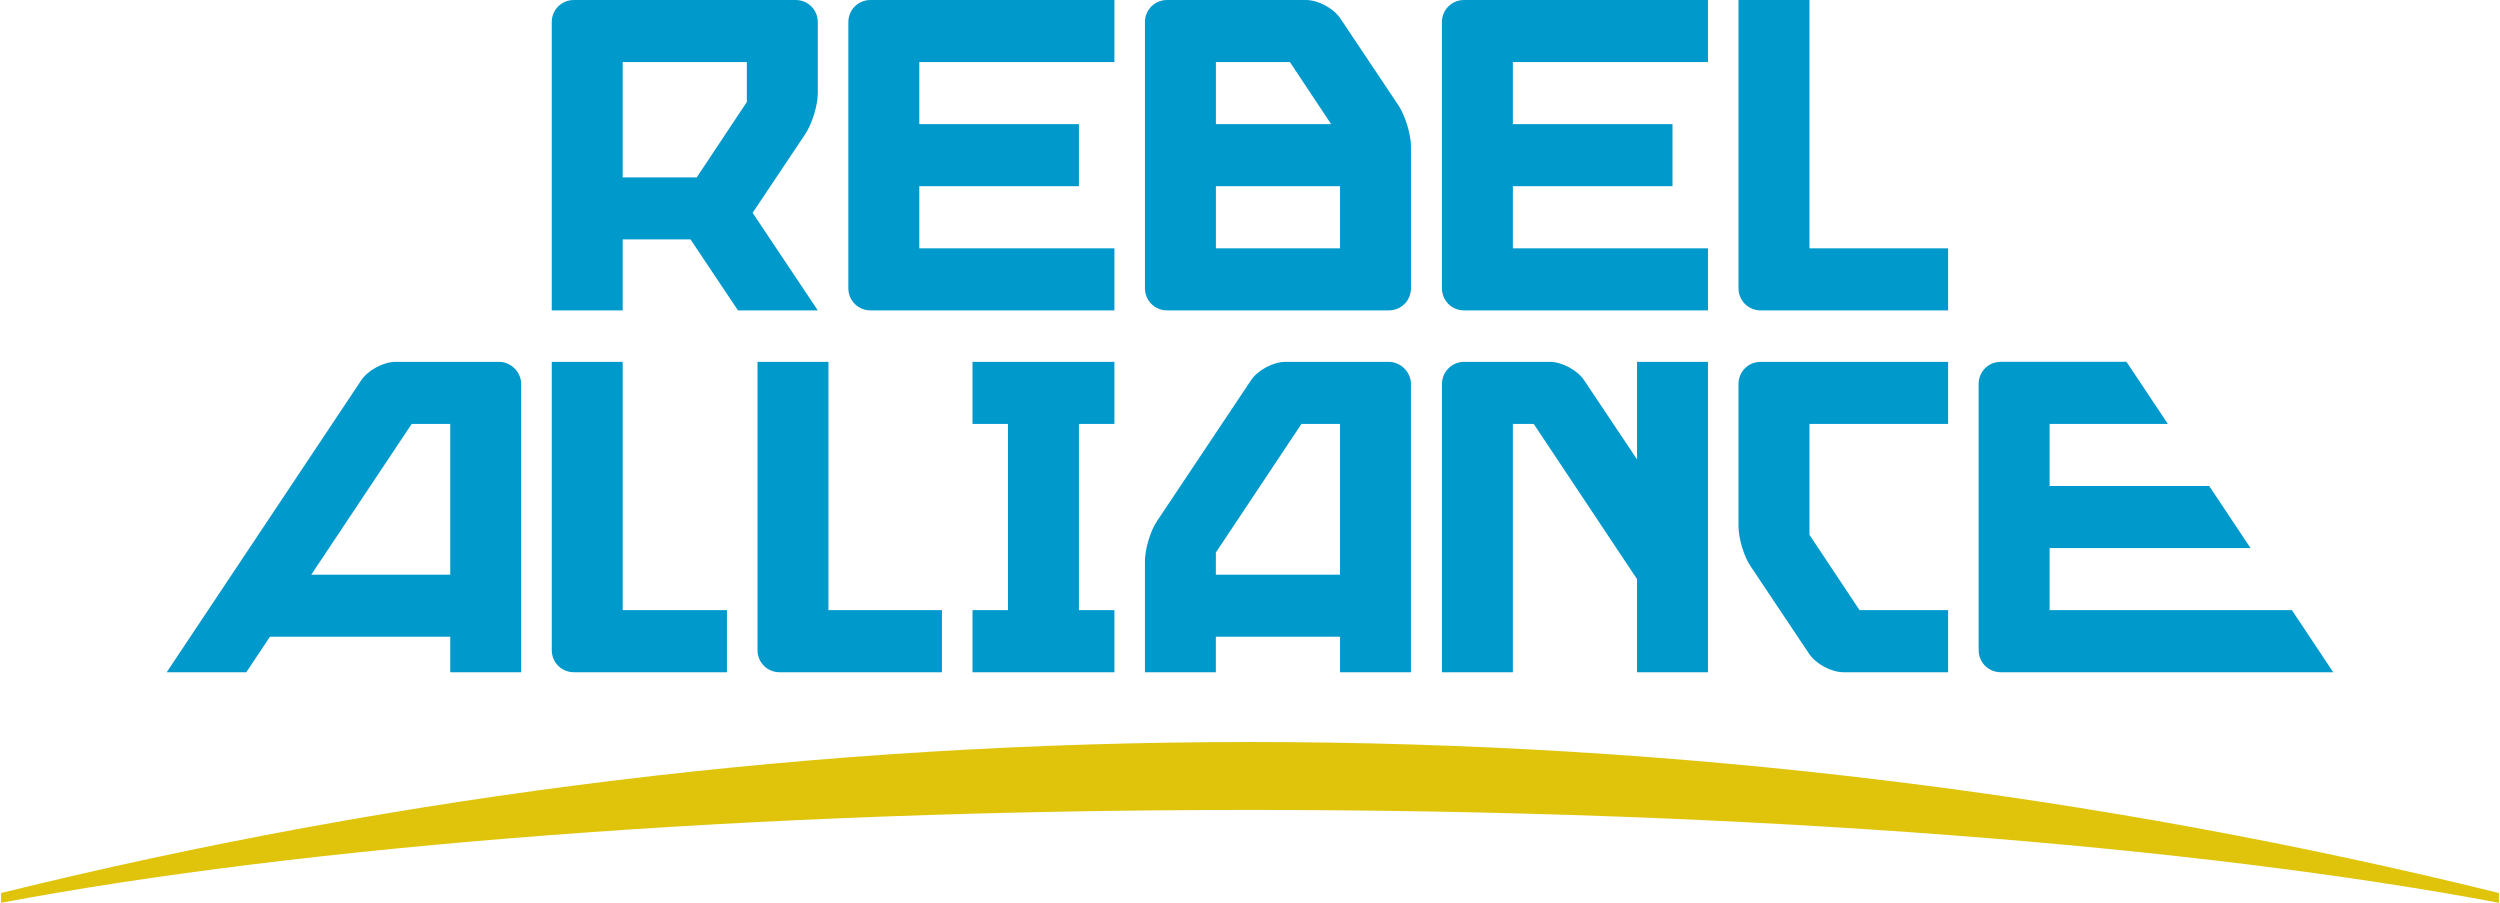 <?xml version="1.0" encoding="utf-8"?>
<!-- Generator: Adobe Illustrator 16.0.3, SVG Export Plug-In . SVG Version: 6.00 Build 0)  -->
<!DOCTYPE svg PUBLIC "-//W3C//DTD SVG 1.1//EN" "http://www.w3.org/Graphics/SVG/1.1/DTD/svg11.dtd">
<svg version="1.1" id="Lager_1" xmlns="http://www.w3.org/2000/svg" xmlns:xlink="http://www.w3.org/1999/xlink" x="0px" y="0px"
	 width="180px" height="65.001px" viewBox="0 0 180 65.001" enable-background="new 0 0 180 65.001" xml:space="preserve">
<g>
	<path fill="#0099CC" d="M122.973,48.401V26.054h-5.107v7.022l-3.799-5.683c-0.479-0.733-1.596-1.34-2.49-1.34h-6.161
		c-0.894,0-1.596,0.734-1.596,1.596v20.752h5.107V30.523h1.501l7.438,11.173v6.705H122.973z M84.033,22.348h15.961
		c0.894,0,1.596-0.703,1.596-1.597V10.535c0-0.861-0.415-2.202-0.894-2.938l-4.183-6.257C96.036,0.607,94.918,0,94.024,0h-9.991
		c-0.895,0-1.597,0.703-1.597,1.597v19.154C82.436,21.645,83.138,22.348,84.033,22.348z M87.544,4.47h5.331l2.968,4.469h-8.299V4.47
		z M87.544,13.408h8.938v4.471h-8.938V13.408z M105.415,22.348h17.559v-4.469h-14.047v-4.471h11.493v-4.47h-11.493V4.47h14.047V0
		h-17.559c-0.894,0-1.596,0.703-1.596,1.597v19.154C103.819,21.645,104.521,22.348,105.415,22.348z M144.06,48.401h23.932
		l-2.976-4.471h-17.444v-4.469h14.467l-2.977-4.469h-11.49v-4.47h8.513l-2.977-4.47h-9.048c-0.895,0-1.597,0.702-1.597,1.596v19.156
		C142.463,47.698,143.166,48.401,144.06,48.401z M126.769,22.348h13.495v-4.469h-9.983V0h-5.108v20.751
		C125.172,21.645,125.875,22.348,126.769,22.348z M130.249,47.062c0.479,0.732,1.596,1.34,2.489,1.34h7.526v-4.471h-6.377
		l-3.606-5.426v-7.981h9.983v-4.47h-13.495c-0.895,0-1.597,0.702-1.597,1.596v10.217c0,0.895,0.384,2.203,0.894,2.938
		L130.249,47.062z M80.237,30.523v-4.47H70.02v4.47h2.555v13.407H70.02v4.471h10.217v-4.471h-2.555V30.523H80.237z M62.677,22.348
		h17.56v-4.469H66.189v-4.471h11.493v-4.47H66.189V4.47h14.048V0h-17.56c-0.894,0-1.596,0.703-1.596,1.597v19.154
		C61.082,21.645,61.784,22.348,62.677,22.348z M41.323,48.401h11.017v-4.471h-7.505V26.054h-5.108v20.752
		C39.726,47.698,40.429,48.401,41.323,48.401z M54.54,26.054v20.752c0,0.893,0.702,1.596,1.596,1.596H67.82v-4.471h-8.172V26.054
		H54.54z M44.834,17.239h4.884l3.416,5.108h5.747l-4.693-7.023l3.799-5.683c0.479-0.734,0.895-2.044,0.895-2.938V1.597
		C58.881,0.703,58.178,0,57.285,0H41.322c-0.894,0-1.596,0.703-1.596,1.597v20.751h5.108V17.239z M44.834,4.47h8.938v2.873
		l-3.607,5.428h-5.331V4.47z M19.434,45.847h12.984v2.555h5.107V27.649c0-0.861-0.733-1.596-1.596-1.596h-7.438
		c-0.895,0-2.012,0.606-2.49,1.34L12.004,48.401h5.729L19.434,45.847z M29.641,30.523h2.777v10.854H22.411L29.641,30.523z
		 M87.542,45.847h8.94v2.555h5.106V27.649c0-0.861-0.734-1.596-1.596-1.596h-7.438c-0.894,0-2.011,0.606-2.49,1.34l-6.735,10.09
		c-0.511,0.734-0.894,2.074-0.894,2.936v7.982h5.106V45.847z M87.542,39.782l6.162-9.259h2.778v10.854h-8.94V39.782z"/>
	<path fill="#E0C40C" d="M90,53.425c-31,0-61.117,3.771-89.925,10.871v0.705C21.789,60.909,54.018,58.315,90,58.315
		c35.981,0,68.211,2.594,89.925,6.686v-0.705C151.118,57.196,121,53.425,90,53.425z"/>
</g>
</svg>
